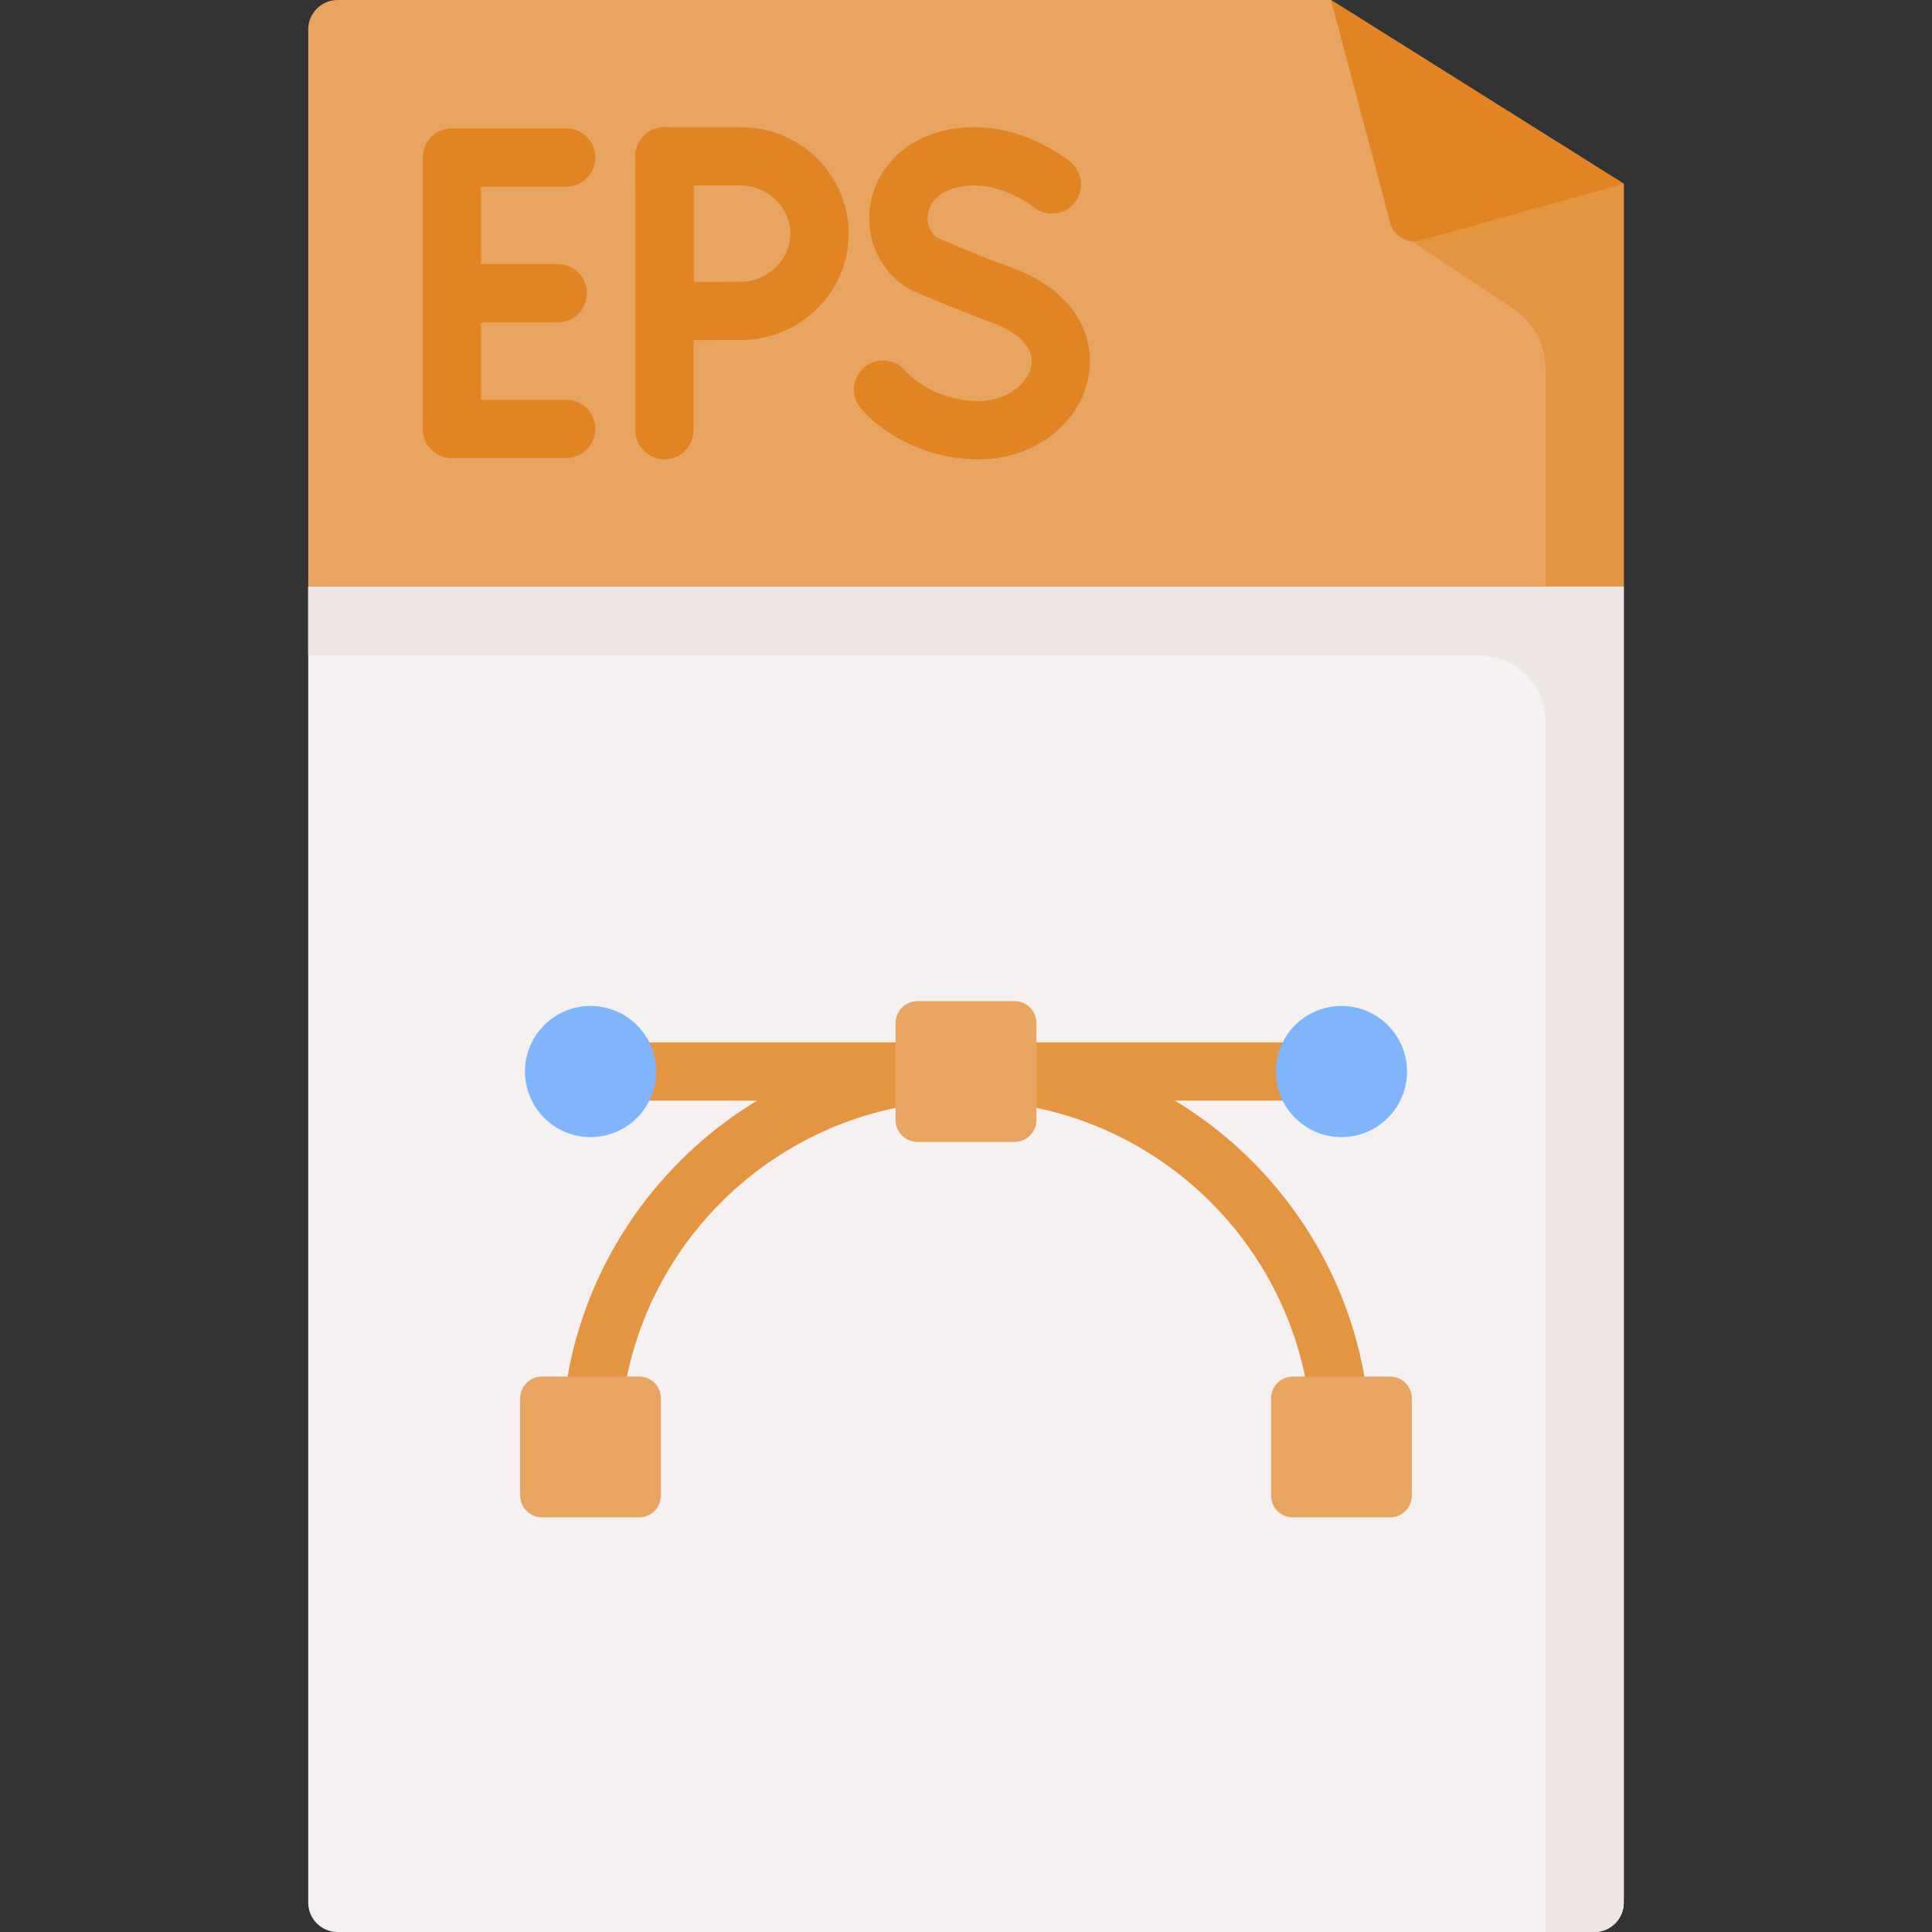 <svg id="Capa_1" enable-background="new 0 0 512 512" height="512" viewBox="0 0 512 512" width="512" xmlns="http://www.w3.org/2000/svg"><rect x="0" y="0" width="512" height="512" fill="#333333" stroke="none"/><g><path d="m422.518 512h-333.036c-4.309 0-7.802-3.493-7.802-7.802v-348.77h348.64v348.77c0 4.309-3.493 7.802-7.802 7.802z" fill="#f6f1f1"/><path d="m81.68 155.428v18.284h310.353c9.676 0 17.52 7.844 17.52 17.52v320.768h12.965c4.309 0 7.802-3.493 7.802-7.802v-348.77z" fill="#efe7e4"/><path d="m352.731 0h-263.249c-4.309 0-7.802 3.493-7.802 7.802v147.625h348.64v-106.73z" fill="#e7a561"/><path d="m370.304 61.369 30.893 20.529c5.219 3.468 8.356 9.319 8.356 15.586v57.944h20.767v-106.731z" fill="#e49542"/><path d="m352.731 0 15.701 59.105c.932 3.507 4.549 5.576 8.044 4.602l53.845-15.01z" fill="#e28424"/><g><g><g><path d="m150.041 121.401h-30.305c-4.267 0-7.726-3.459-7.726-7.726v-71.923c0-4.268 3.459-7.726 7.726-7.726h30.305c4.267 0 7.726 3.459 7.726 7.726s-3.459 7.726-7.726 7.726h-22.579v56.47h22.579c4.267 0 7.726 3.459 7.726 7.726.001 4.269-3.459 7.727-7.726 7.727z" fill="#e28424"/></g><g><path d="m147.807 85.441h-28.071c-4.267 0-7.726-3.459-7.726-7.726s3.459-7.726 7.726-7.726h28.071c4.267 0 7.726 3.459 7.726 7.726s-3.459 7.726-7.726 7.726z" fill="#e28424"/></g></g><g><g><path d="m259.31 121.732c-11.879 0-23.475-4.971-31.02-13.298-2.865-3.162-2.624-8.048.538-10.913s8.048-2.625 10.913.537c4.664 5.148 11.979 8.221 19.568 8.221 7.72 0 13.183-4.761 14.005-9.363.805-4.504-2.978-8.653-10.376-11.382-11.216-4.136-21.172-8.568-21.59-8.755-.372-.166-.73-.361-1.072-.584-7.209-4.701-10.924-12.946-9.693-21.518 1.316-9.171 8.044-16.649 17.556-19.515 19.141-5.768 34.922 7.249 35.584 7.806 3.267 2.745 3.688 7.62.943 10.886-2.737 3.256-7.585 3.684-10.852.971-.223-.179-10.254-8.169-21.217-4.866-5.401 1.627-6.498 5.377-6.718 6.913-.347 2.419.552 4.656 2.419 6.082 2.372 1.04 10.857 4.713 19.989 8.08 17.533 6.468 21.952 19.013 20.24 28.597-2.287 12.808-14.575 22.101-29.217 22.101z" fill="#e28424"/></g></g><g><g><path d="m176.084 121.732c-4.267 0-7.726-3.459-7.726-7.726v-72.585c0-4.268 3.459-7.726 7.726-7.726s7.726 3.459 7.726 7.726v72.585c.001 4.268-3.459 7.726-7.726 7.726z" fill="#e28424"/></g><g><path d="m176.225 90.205c-2.032 0-3.983-.801-5.43-2.229-1.458-1.441-2.284-3.4-2.297-5.451 0 0-.141-41.077-.141-41.078-.007-2.053.804-4.025 2.254-5.48 1.45-1.454 3.419-2.272 5.472-2.272h20.211c15.776 0 28.611 12.655 28.611 28.209 0 15.555-12.835 28.21-28.611 28.21-5.597 0-20.019.091-20.022.091-.015 0-.031 0-.047 0zm7.609-41.057c.014 4.712.051 21.052.074 25.56 4.375-.023 9.528-.046 12.387-.046 7.132 0 13.158-5.842 13.158-12.758 0-6.914-6.026-12.757-13.158-12.757h-12.461z" fill="#e28424"/></g></g></g><g><g><path d="m355.495 391.187c-4.268 0-7.726-3.459-7.726-7.726 0-50.601-41.167-91.768-91.768-91.768s-91.768 41.167-91.768 91.768c0 4.268-3.459 7.726-7.726 7.726s-7.726-3.459-7.726-7.726c0-59.122 48.099-107.22 107.221-107.22s107.221 48.099 107.221 107.22c-.002 4.267-3.461 7.726-7.728 7.726z" fill="#e49542"/></g><g><path d="m355.495 291.693h-198.989c-4.267 0-7.726-3.459-7.726-7.726 0-4.268 3.459-7.726 7.726-7.726h198.989c4.268 0 7.726 3.459 7.726 7.726s-3.459 7.726-7.726 7.726z" fill="#e49542"/></g><g fill="#e7a561"><path d="m268.861 302.628h-25.721c-3.204 0-5.801-2.597-5.801-5.801v-25.721c0-3.204 2.597-5.801 5.801-5.801h25.721c3.204 0 5.801 2.597 5.801 5.801v25.721c-.001 3.204-2.598 5.801-5.801 5.801z"/><path d="m169.366 402.122h-25.721c-3.204 0-5.801-2.597-5.801-5.801v-25.721c0-3.204 2.597-5.801 5.801-5.801h25.721c3.204 0 5.801 2.597 5.801 5.801v25.721c0 3.204-2.597 5.801-5.801 5.801z"/><path d="m368.355 402.122h-25.721c-3.204 0-5.801-2.597-5.801-5.801v-25.721c0-3.204 2.597-5.801 5.801-5.801h25.721c3.204 0 5.801 2.597 5.801 5.801v25.721c0 3.204-2.598 5.801-5.801 5.801z"/></g><circle cx="156.506" cy="283.967" fill="#80b4fb" r="17.38"/><circle cx="355.494" cy="283.967" fill="#80b4fb" r="17.38"/></g></g></svg>